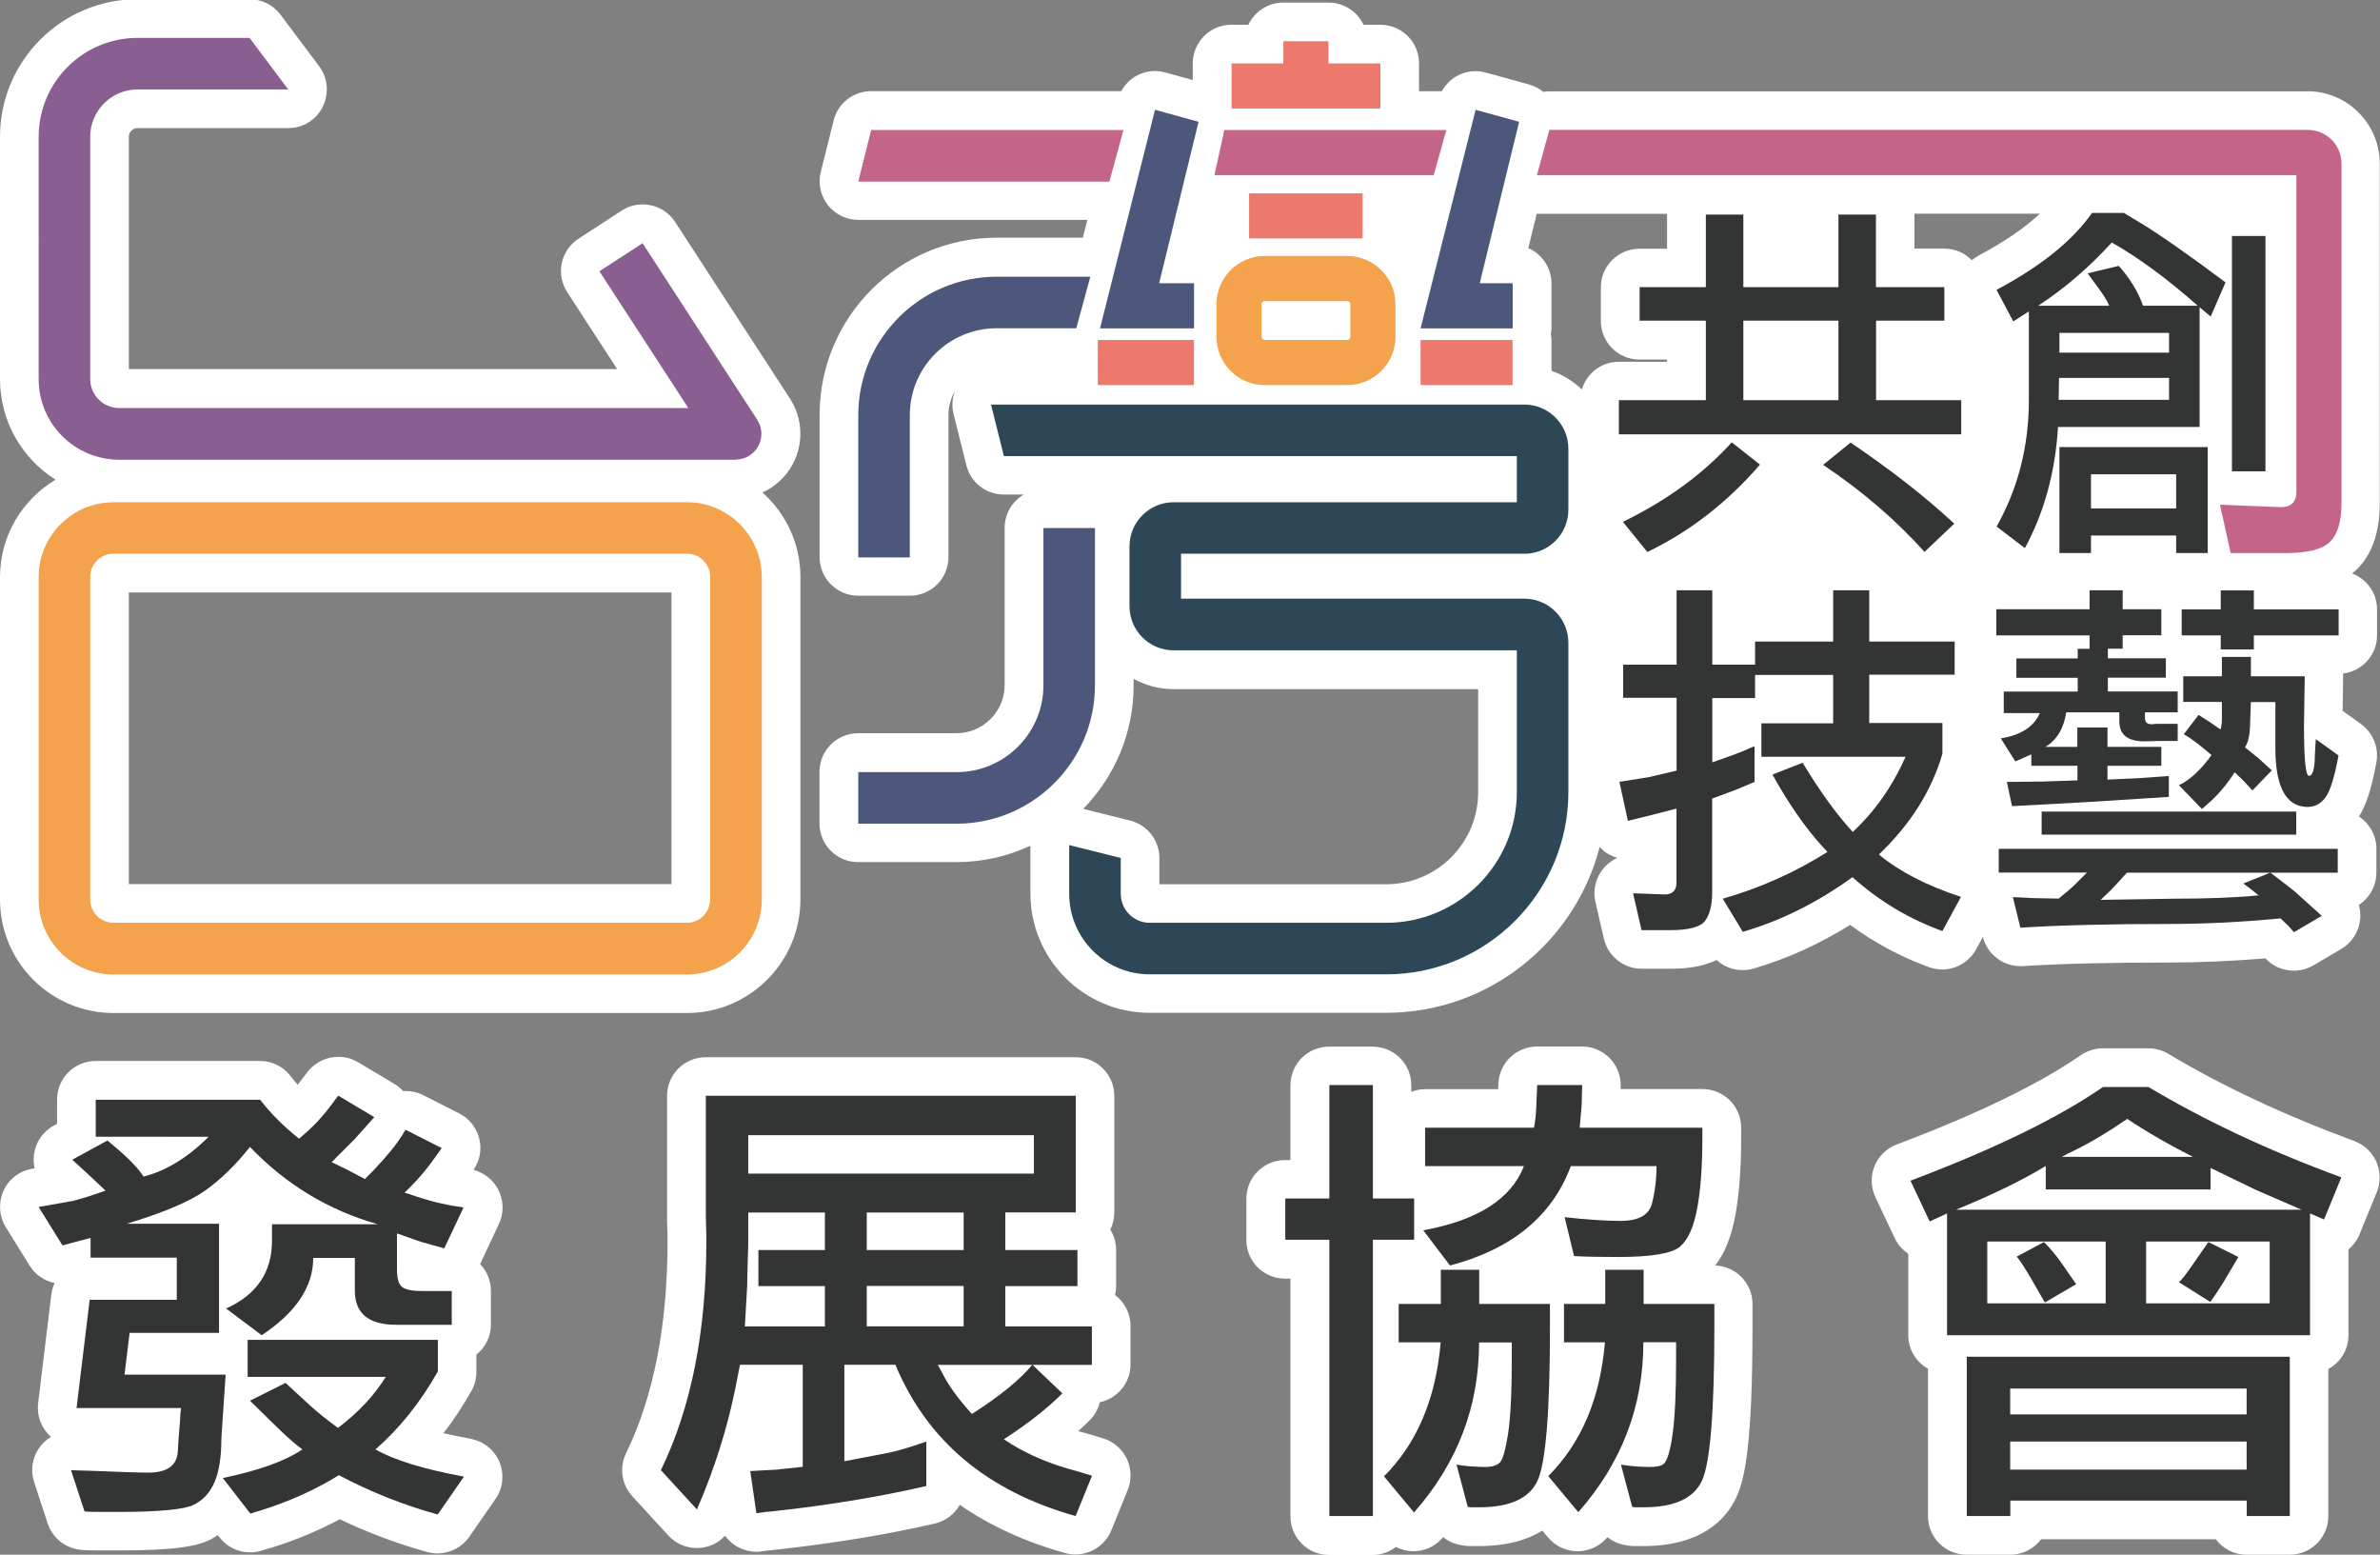 <?xml version="1.0" encoding="UTF-8"?>
<svg xmlns="http://www.w3.org/2000/svg" viewBox="0 0 184.71 120.63">
  <rect x="0" y="0" width="184.71" height="120.63" fill="#808080" stroke="none"/>
  <defs>
    <style>
      .cls-1 {
        fill: #f4a24b;
      }

      .cls-2 {
        fill: #ed796c;
      }

      .cls-3 {
        fill: #fff;
      }

      .cls-4 {
        fill: #333434;
      }

      .cls-5 {
        fill: #c46488;
      }

      .cls-6 {
        fill: #885f90;
      }

      .cls-7 {
        fill: #2d4757;
      }

      .cls-8 {
        fill: #4d577c;
      }
    </style>
  </defs>
  <g id="_圖層_4" data-name="圖層 4">
    <g>
      <path class="cls-3" d="m8.81,78.6h44.5c4.86,0,8.81-3.95,8.81-8.81v-25.02c0-2.61-1.14-4.94-2.95-6.56.98-.44,1.81-1.19,2.34-2.17.87-1.61.8-3.57-.2-5.11l-8.91-13.7c-.57-.88-1.54-1.37-2.52-1.37-.56,0-1.13.16-1.63.48l-3.35,2.18c-.67.43-1.13,1.11-1.3,1.89-.17.78-.01,1.59.42,2.26l3.88,5.97H10V10.61c0-.37.3-.67.67-.67h11.7c1.14,0,2.18-.64,2.68-1.66s.4-2.23-.28-3.14l-3-4c-.57-.76-1.46-1.2-2.4-1.2h-8.7C4.79-.06,0,4.73,0,10.61v18.8C0,32.7,1.72,35.58,4.31,37.22,1.73,38.76,0,41.57,0,44.78v25.02C0,74.65,3.95,78.6,8.81,78.6Zm1.19-10v-22.63h42.11v22.63H10Z"/>
      <path class="cls-3" d="m179.1,7.09h-58.86c-.16,0-.31.01-.46.04-.31-.26-.68-.45-1.09-.57l-3.38-.93c-.26-.07-.53-.11-.79-.11-.53,0-1.05.14-1.51.41-.47.28-.85.68-1.11,1.15h-1.77v-2.16c0-1.66-1.34-3-3-3h-1.31c-.48-1.02-1.52-1.72-2.72-1.72h-3.5c-1.2,0-2.24.71-2.72,1.72h-1.31c-1.66,0-3,1.34-3,3v1.29l-2.14-.59c-.26-.07-.53-.11-.79-.11-.53,0-1.05.14-1.51.41-.47.28-.85.68-1.11,1.15h-19.41c-1.38,0-2.58.94-2.91,2.27l-1,4c-.22.9-.02,1.85.55,2.57s1.44,1.15,2.36,1.15h17.78l-.35,1.38h-6.69c-7.58,0-13.74,6.16-13.74,13.74v11.04c0,1.66,1.34,3,3,3h4c1.66,0,3-1.34,3-3v-11.04c0-.67.19-1.29.5-1.84-.2.56-.26,1.17-.11,1.76l1,4c.33,1.34,1.53,2.27,2.91,2.27h1.55c-.89.52-1.49,1.47-1.49,2.58v12.2c0,2.06-1.68,3.74-3.74,3.74h-7.63c-1.66,0-3,1.34-3,3v4c0,1.66,1.34,3,3,3h7.63c2.05,0,3.99-.46,5.74-1.27v3.71c0,5.1,4.15,9.25,9.25,9.25h18.35c7.98,0,14.68-5.48,16.58-12.87.18.19.37.37.6.51.24.15.5.26.77.34-.42.19-.79.47-1.09.83-.59.72-.82,1.68-.61,2.59l.66,2.86c.32,1.36,1.53,2.32,2.92,2.32h2.22c1.06,0,2.42-.09,3.6-.68.55.51,1.28.79,2.03.79.28,0,.56-.04.84-.12,2.58-.75,5.09-1.89,7.5-3.39,1.87,1.38,3.92,2.48,6.12,3.28.34.12.68.18,1.02.18,1.07,0,2.1-.58,2.64-1.57l.52-.95c.34,1.33,1.54,2.26,2.9,2.26.06,0,.13,0,.19,0,2.9-.19,6.75-.28,11.43-.28,2.31,0,4.8-.11,7.41-.32.58.63,1.38.95,2.2.95.52,0,1.04-.13,1.52-.41l2.16-1.27c.82-.48,1.37-1.33,1.47-2.28.04-.39,0-.77-.1-1.14.82-.54,1.36-1.46,1.36-2.51v-1.85c0-1.05-.54-1.96-1.35-2.5.57-.9.98-2.19,1.35-4.2.21-1.14-.26-2.3-1.2-2.98l-1.42-1.02.04-2.64c0-.09-.02-.17-.02-.25,1.49-.18,2.65-1.43,2.65-2.96v-2.02c0-1.28-.8-2.36-1.93-2.79.13-.11.26-.22.38-.33,1.17-1.17,1.76-2.89,1.76-5.1V12.69c0-3.09-2.52-5.61-5.61-5.61Zm-85.16,11.26s0,0-.01,0v-.04s.01.03.01.03Zm59.61,1.49c-.19.1-.36.22-.52.35-.54-.56-1.3-.9-2.14-.9h-2.31v-2.63s0-.05,0-.08h9.74c-1.21,1.12-2.8,2.21-4.77,3.25Zm-34.27-3.25h10.1s0,.05,0,.08v2.63h-2.14c-1.66,0-3,1.34-3,3v2.6c0,1.66,1.34,3,3,3h2.14v.17h-3.75c-1.36,0-2.5.91-2.86,2.15-.67-.64-1.47-1.14-2.36-1.45v-2.37c0-.16-.02-.3-.05-.45.02-.15.05-.3.05-.45v-3.5c0-1.23-.74-2.29-1.8-2.75l.65-2.65s.02,0,.04,0Zm-31.3,36.59v-.51c.92.51,1.98.8,3.1.8h23.64v8c0,3.94-3.2,7.14-7.14,7.14h-17.6v-2.03c0-1.38-.94-2.58-2.27-2.91l-3.64-.91c2.42-2.48,3.91-5.86,3.91-9.58Z"/>
      <path class="cls-3" d="m38.76,92.5c-.34-.79-.99-1.39-1.81-1.67-.07-.02-.13-.04-.2-.06.49-.7.65-1.58.45-2.41-.21-.85-.78-1.58-1.56-1.97l-2.8-1.42c-.43-.22-.9-.32-1.35-.32-.07,0-.14,0-.21,0-.2-.22-.43-.41-.69-.56l-2.8-1.67c-.48-.29-1.01-.42-1.54-.42-.87,0-1.72.38-2.31,1.08-.17.21-.3.38-.41.53-.14.19-.28.38-.42.56-.2-.22-.39-.45-.56-.68-.57-.74-1.44-1.17-2.37-1.17H7.43c-1.66,0-3,1.34-3,3v1.88l-.26.14c-.85.46-1.42,1.31-1.54,2.27-.04.35-.02.71.06,1.04l-.22.04c-.98.17-1.81.82-2.21,1.73-.4.91-.33,1.96.19,2.8l1.85,2.98c.44.71,1.15,1.19,1.94,1.35-.13.28-.22.59-.26.92l-1.02,8.4c-.1.85.16,1.71.73,2.35.08.1.18.19.27.27-.33.19-.62.45-.85.76-.6.79-.77,1.81-.46,2.75l1.05,3.2c.36,1.1,1.33,1.9,2.48,2.04.24.03.59.06,2,.06h.98c4.54,0,6.16-.34,7.2-.86.19-.1.36-.22.54-.33l.14.18c.58.75,1.46,1.16,2.37,1.16.32,0,.63-.05.94-.15.2-.07.36-.12.5-.15.06-.01.12-.03.18-.05,1.9-.59,3.69-1.34,5.34-2.22,2.2,1.05,4.47,1.9,6.78,2.54.26.07.53.11.8.11.97,0,1.9-.47,2.47-1.29l2.04-2.94c.58-.84.69-1.91.31-2.85-.39-.94-1.23-1.62-2.23-1.81-.8-.15-1.51-.3-2.12-.44.78-1.01,1.5-2.1,2.16-3.27.26-.45.39-.96.39-1.48v-1.34c.68-.55,1.13-1.38,1.13-2.33v-2.62c0-.81-.32-1.54-.84-2.08l1.46-3.11c.37-.78.38-1.67.04-2.46Z"/>
      <path class="cls-3" d="m86.53,100.5c.06-.23.09-.47.09-.72v-2.8c0-.58-.17-1.12-.45-1.58.2-.4.31-.85.31-1.32v-9.05c0-1.66-1.34-3-3-3h-28.71c-1.66,0-3,1.34-3,3v9.38c0,.28,0,.59.02.94.01.26.02.57.02.91,0,6.56-1.08,12.11-3.22,16.49-.54,1.11-.35,2.43.48,3.34l2.8,3.05c.57.63,1.38.97,2.21.97.17,0,.33-.01.5-.04.66-.11,1.25-.43,1.69-.91.55.76,1.45,1.24,2.42,1.24.13,0,.27,0,.41-.03.47-.06.85-.11,1.11-.13.04,0,.08,0,.12-.01,4.48-.5,8.6-1.18,12.23-2.02.84-.2,1.53-.74,1.93-1.45,2.33,1.62,5.06,2.87,8.17,3.74.27.08.54.11.81.11,1.19,0,2.31-.72,2.78-1.87l1.27-3.13c.32-.78.29-1.66-.07-2.43-.37-.76-1.04-1.34-1.85-1.58-.48-.14-.87-.26-1.18-.36-.04-.01-.08-.02-.12-.03-.21-.05-.41-.11-.62-.17.31-.28.61-.56.89-.84.39-.39.66-.88.79-1.4,1.36-.29,2.38-1.49,2.38-2.94v-2.98c0-.99-.48-1.86-1.21-2.41Z"/>
      <path class="cls-3" d="m133.13,98.17c.74-.96,1.25-2.24,1.55-3.88.3-1.65.45-3.62.45-6.03v-.76c0-1.66-1.34-3-3-3h-6.35v-.11c0-.06,0-.13,0-.19,0-1.66-1.34-3-3-3h-3.49c-1.61,0-2.93,1.27-3,2.87l-.02.44h-5.67c-.38,0-.74.08-1.07.21v-.51c0-1.66-1.34-3-3-3h-3.38c-1.66,0-3,1.34-3,3v5.8h-.42c-1.66,0-3,1.34-3,3v3.2c0,1.66,1.34,3,3,3h.42v18.44c0,1.66,1.34,3,3,3h3.38c.68,0,1.3-.24,1.81-.62.4.2.85.32,1.31.33.01,0,.03,0,.04,0,.86,0,1.68-.37,2.25-1.02.02-.02.04-.05.06-.07.33.26.72.46,1.14.56.34.08.66.13.98.13h.65c2.21,0,3.79-.49,4.93-1.2l.43.52c.56.67,1.39,1.07,2.27,1.08.01,0,.03,0,.04,0,.86,0,1.68-.37,2.25-1.02.02-.02.04-.05.06-.07.33.26.72.46,1.14.56.34.08.66.13.98.13h.65c4.53,0,6.44-2.07,7.25-3.81.61-1.32,1.24-3.92,1.24-13.15v-1.82c0-1.63-1.3-2.94-2.91-2.99Z"/>
      <path class="cls-3" d="m182.74,88.54c-5.39-1.98-10.26-4.26-14.47-6.78-.46-.28-1-.42-1.54-.42h-3.53c-.61,0-1.21.19-1.71.53-3.25,2.25-8.05,4.58-14.29,6.93-.78.3-1.41.9-1.72,1.68-.31.78-.29,1.65.07,2.41l1.49,3.16c.24.52.61.93,1.06,1.22v6.33c0,1.12.62,2.08,1.53,2.6v11.43c0,1.66,1.34,3,3,3h3.38c.98,0,1.85-.47,2.4-1.2h13.55c.55.73,1.42,1.2,2.4,1.2h3.34c1.66,0,3-1.34,3-3v-11.41c.93-.51,1.56-1.48,1.56-2.62v-6.66c.38-.31.68-.71.86-1.17l1.34-3.27c.31-.75.3-1.6-.03-2.35-.33-.75-.95-1.33-1.71-1.61Z"/>
    </g>
  </g>
  <g id="_圖層_3" data-name="圖層 3">
    <g>
      <path class="cls-1" d="m98.16,29.88h6.39c2.07,0,3.75-1.68,3.75-3.75v-2.52c0-2.07-1.68-3.75-3.75-3.75h-6.39c-2.07,0-3.75,1.68-3.75,3.75v2.52c0,2.07,1.68,3.75,3.75,3.75Zm-.25-6.27c0-.14.11-.25.25-.25h6.39c.14,0,.25.11.25.25v2.52c0,.14-.11.25-.25.25h-6.39c-.14,0-.25-.11-.25-.25v-2.52Z"/>
      <polygon class="cls-5" points="87.19 10.09 67.61 10.09 66.61 14.09 86.1 14.09 87.19 10.09"/>
      <polygon class="cls-2" points="107.13 4.92 103.1 4.92 103.1 3.2 99.6 3.2 99.6 4.92 95.58 4.92 95.58 8.42 107.13 8.42 107.13 4.92"/>
      <path class="cls-8" d="m70.61,32.21c0-3.72,3.02-6.74,6.74-6.74h6.18l1.09-4h-7.27c-5.92,0-10.74,4.82-10.74,10.74v11.04h4v-11.04Z"/>
      <path class="cls-8" d="m84.98,53.17v-12.2h-4v12.2c0,3.72-3.02,6.74-6.74,6.74h-7.63v4h7.63c5.92,0,10.74-4.82,10.74-10.74Z"/>
      <polygon class="cls-5" points="112.25 10.09 95.02 10.09 94.25 13.59 111.27 13.59 112.25 10.09"/>
      <rect class="cls-2" x="96.94" y="15" width="8.81" height="3.5"/>
      <rect class="cls-2" x="85.2" y="26.38" width="7.46" height="3.5"/>
      <polygon class="cls-8" points="117.4 25.48 117.4 21.98 114.84 21.98 117.9 9.45 114.52 8.52 110.25 25.48 117.4 25.48"/>
      <polygon class="cls-8" points="92.67 25.48 92.67 21.98 89.96 21.98 93.02 9.45 89.64 8.52 85.37 25.48 92.67 25.48"/>
      <rect class="cls-2" x="110.25" y="26.38" width="7.14" height="3.5"/>
      <path class="cls-7" d="m118.3,42.97c1.88,0,3.42-1.53,3.42-3.42v-4.74c0-1.88-1.53-3.42-3.42-3.42h-41.39l1,4h39.81v3.58h-26.64c-1.88,0-3.42,1.53-3.42,3.42v4.65c0,1.88,1.53,3.42,3.42,3.42h26.64v11c0,5.59-4.55,10.14-10.14,10.14h-18.35c-1.24,0-2.25-1.01-2.25-2.25v-2.78l-4-1v3.78c0,3.45,2.8,6.25,6.25,6.25h18.35c7.8,0,14.14-6.34,14.14-14.14v-11.59c0-1.88-1.53-3.42-3.42-3.42h-26.64v-3.49h26.64Z"/>
    </g>
    <g>
      <path class="cls-1" d="m53.3,38.97H8.81c-3.2,0-5.81,2.6-5.81,5.81v25.02c0,3.2,2.6,5.81,5.81,5.81h44.5c3.2,0,5.81-2.6,5.81-5.81v-25.02c0-3.2-2.6-5.81-5.81-5.81Zm1.81,30.82c0,1-.81,1.81-1.81,1.81H8.81c-1,0-1.81-.81-1.81-1.81v-25.02c0-1,.81-1.81,1.81-1.81h44.5c1,0,1.81.81,1.81,1.81v25.02Z"/>
      <path class="cls-6" d="m57.11,35.67H9.25c-3.45,0-6.25-2.8-6.25-6.25V10.61c0-4.23,3.44-7.67,7.67-7.67h8.7l3,4h-11.7c-2.02,0-3.67,1.65-3.67,3.67v18.8c0,1.24,1.01,2.25,2.25,2.25h44.17l-6.9-10.61,3.35-2.18,8.9,13.7c.4.62.43,1.4.08,2.04s-1.02,1.05-1.76,1.05Z"/>
    </g>
    <g>
      <path class="cls-4" d="m149.36,42.82l2.31-2.19c-2.29-2.12-4.97-4.21-8.05-6.29l-2.13,1.73c3,2,5.62,4.25,7.87,6.75Z"/>
      <path class="cls-4" d="m145.59,24.88h5.31v-2.6h-5.31v-5.63h-2.91v5.63h-7.38v-5.63h-2.91v5.63h-5.14v2.6h5.14v6.17h-6.75v2.65h26.57v-2.65h-6.61v-6.17Zm-2.91,6.17h-7.38v-6.17h7.38v6.17Z"/>
      <path class="cls-4" d="m136.59,36.05l-2.19-1.73c-2.23,2.46-5.05,4.52-8.45,6.17l1.9,2.34c3.31-1.6,6.22-3.86,8.74-6.78Z"/>
      <path class="cls-4" d="m154.96,40.86l2.19,1.67c1.5-2.77,2.36-5.9,2.57-9.4h10.99v-9.29l.86.72,1.15-2.65c-2.85-2.13-5.06-3.68-6.64-4.64-.33-.19-.74-.44-1.24-.75h-2.48c-1.5,2.15-3.97,4.14-7.41,5.97l1.3,2.45,1.21-.78v6.86c0,3.6-.84,6.88-2.51,9.84Zm13.38-9.84h-8.57l.03-1.7h8.54v1.7Zm0-3.66h-8.51v-1.53h8.51v1.53Zm-4.44-8.54c2.1,1.19,4.32,2.83,6.66,4.9h-4.24c-.38-1.08-1.01-2.11-1.88-3.09l-2.42.58.95,1.3c.33.44.57.85.72,1.21h-5.51c2.04-1.33,3.94-2.96,5.71-4.9Z"/>
      <rect class="cls-4" x="173.22" y="18.31" width="2.6" height="18.26"/>
      <path class="cls-4" d="m171.34,42.91v-8.22h-11.51v8.22h2.45v-1.36h6.61v1.36h2.45Zm-9.06-3.46v-2.65h6.61v2.65h-6.61Z"/>
      <path class="cls-5" d="m120.24,10.09l-.96,3.5h58.94v24.56c0,.8-.4,1.2-1.2,1.2l-4.73-.19.83,3.75h4.32c1.68,0,2.81-.29,3.4-.88s.88-1.58.88-2.98V12.69c0-1.44-1.17-2.61-2.61-2.61h-58.86Z"/>
      <path class="cls-4" d="m150.75,58.47v-2.37h-5.68v-3.75h6.63v-2.57h-6.63v-3.98h-2.8v3.98h-6.06v1.79h-3.32v-5.77h-2.77v5.77h-4.15v2.57h4.15v5.65c-.44.11-1.18.29-2.22.52l-2.22.35.66,3.03,1.87-.46,1.9-.49v5.74c0,.61-.31.92-.92.92l-2.45-.09.66,2.86h2.22c1.44,0,2.35-.24,2.71-.72.36-.48.55-1.22.55-2.22v-7.27l1.79-.66c.19-.08.69-.29,1.5-.63v-2.77c-.1.04-.17.07-.23.09-.5.23-.97.42-1.41.58l-1.64.58v-4.99h3.32v-1.79h6.06v3.75h-5.57v2.6h11.19c-1.02,2.29-2.38,4.23-4.1,5.83-1.23-1.33-2.53-3.12-3.89-5.37l-2.34.92c1.25,2.25,2.53,4.1,3.84,5.54.12.12.26.27.43.46-2.54,1.6-5.25,2.81-8.13,3.63l1.56,2.57c2.96-.86,5.8-2.28,8.51-4.24,2.06,1.85,4.38,3.24,6.98,4.18l1.44-2.65c-2.67-.88-4.8-1.98-6.37-3.29,2.44-2.33,4.09-4.93,4.93-7.82Z"/>
      <polygon class="cls-4" points="174.92 45.81 172.35 45.81 172.35 47.28 169.32 47.28 169.32 49.3 172.35 49.3 172.35 50.39 174.92 50.39 174.92 49.3 181.5 49.3 181.5 47.28 174.92 47.28 174.92 45.81"/>
      <path class="cls-4" d="m179.65,58.9c-.04.86-.19,1.3-.45,1.3s-.39-1.31-.39-3.92l.06-3.81h-4.18v-1.5h-2.25v1.5h-3v1.99h3v1.27c0,.38-.04.67-.11.87l-.84-.58-.86-.55-1.15,1.5c.23.12.61.38,1.15.78l1.01.84c-.1.11-.16.2-.2.26-.67.88-1.36,1.53-2.05,1.93l-.29.14,1.79,1.85c.19-.17.35-.31.46-.4.81-.71,1.5-1.53,2.08-2.45l.69.66.69.75,1.5-1.56-1.01-.92-1.07-.86c.27-.4.4-1.06.4-1.96l.06-1.56h1.9v3.58c0,3.04.84,4.56,2.51,4.56.56,0,1.02-.25,1.38-.74.36-.49.7-1.57,1.01-3.25l-1.76-1.27c-.02.17-.05.69-.09,1.56Z"/>
      <rect class="cls-4" x="158.45" y="62.97" width="19.76" height="1.79"/>
      <path class="cls-4" d="m154.93,49.3h7.24v1.04h-.92v.75h-4.76v1.5h4.76v1.07h-5.74v1.67h2.8c-.46,1.06-1.47,1.71-3.03,1.96l1.13,1.79.66-.29.58-.26v.89h3.58v1.13l-2.68.09-2.8.03.4,1.88,5.91-.32,6.26-.4v-1.62l-2.37.17-2.39.11v-1.07h4.18v-1.47h-4.18v-1.5h-2.34v1.5h-2.48c.88-.52,1.42-1.41,1.62-2.68h4.12v.69c0,1.04.64,1.56,1.93,1.56.17,0,.36,0,.55-.01.19,0,.38-.02.58-.02h1.47v-1.33h-1.5c-.13,0-.29.01-.46.03h-.09c-.33,0-.49-.16-.49-.49v-.43h2.54v-1.62h-5.42v-1.07h4.5v-1.5h-4.5v-.75h1.15v-1.04h3v-2.02h-3v-1.47h-2.57v1.47h-7.24v2.02Z"/>
      <path class="cls-4" d="m155.13,67.7h6.84l-.84.84c-.33.33-.78.72-1.36,1.18l-1.73-.03c-.1,0-.39-.01-.88-.04-.49-.03-.8-.04-.94-.04l.58,2.37c2.98-.19,6.86-.29,11.62-.29,2.65,0,5.51-.14,8.57-.43l.58.55.46.52,2.16-1.27-2.05-1.85c-.21-.17-.65-.52-1.33-1.04-.15-.12-.36-.27-.61-.46l-2.1.84.58.43.61.49c-1.73.17-3.93.26-6.61.26l-5.65.09c.17-.17.31-.3.4-.38.37-.35.6-.58.69-.69l.95-1.04h16.36v-1.85h-26.31v1.85Z"/>
    </g>
    <g>
      <path class="cls-4" d="m19.43,88.95c-1.11,1.41-2.27,2.54-3.47,3.4-1.2.86-3.24,1.73-6.12,2.6h7.16v8.47h-6.94l-.4,3.24h7.85l-.33,4.94c0,1.45-.18,2.59-.53,3.4-.35.81-.89,1.4-1.62,1.76-.73.36-2.68.55-5.85.55h-.98c-.9,0-1.44-.01-1.64-.04l-1.05-3.2c.53.02.97.04,1.31.04,2.42.1,3.99.15,4.69.15,1.48,0,2.24-.56,2.29-1.67.02-.51.08-1.33.18-2.47,0-.24.02-.53.07-.87H5.94l1.02-8.4h6.76v-3.27h-6.69v-1.53l-2.18.58-1.85-2.98,2.65-.47c.61-.15,1.45-.41,2.54-.8l-1.2-1.13-1.38-1.27,2.73-1.49c.19.17.35.3.47.4,1.14.94,1.91,1.74,2.33,2.4,1.74-.44,3.43-1.47,5.05-3.09H7.43v-2.87h12.76c.82,1.07,1.83,2.07,3.02,3.02.22-.19.4-.35.54-.47.78-.68,1.53-1.53,2.25-2.54.05-.07.13-.18.25-.33l2.8,1.67-1.53,1.71-1.78,1.78,1.27.62,1.31.69.62-.62c1.04-1.09,1.8-2.02,2.29-2.8.05-.1.13-.23.25-.4l2.8,1.42c-.19.27-.34.47-.44.62-.63.9-1.27,1.67-1.93,2.33l-.51.51c.15.05.27.09.36.11,1.38.49,2.67.81,3.85.98.1,0,.22.02.36.07l-1.49,3.16-1.82-.51-1.85-.65v2.8c0,.7.13,1.16.4,1.36.27.21.79.31,1.56.31h2.29v2.62h-4.32c-2.13,0-3.2-.88-3.2-2.65v-2.54h-3.23c0,2.23-1.33,4.23-4,6l-2.76-2.07c2.37-1.07,3.56-2.82,3.56-5.27v-1.27h8.21c-3.83-1.09-7.14-3.09-9.92-6Zm14.54,17.48c-1.36,2.4-2.97,4.41-4.83,6.03,1.43.82,3.72,1.53,6.87,2.11l-2.04,2.94c-2.64-.73-5.2-1.74-7.67-3.05-1.84,1.14-3.89,2.06-6.14,2.76-.19.05-.44.12-.73.22l-2.14-2.76c2.79-.58,4.85-1.32,6.18-2.22-.51-.36-1.19-.96-2.03-1.78l-2.04-2,2.76-1.38,1.93,1.78c.63.56,1.34,1.13,2.14,1.71,1.58-1.19,2.81-2.51,3.71-3.96h-10.72v-2.87h14.76v2.47Z"/>
      <path class="cls-4" d="m78.02,94.08v2.91h5.6v2.8h-5.6v3.13h6.72v2.98h-11.96c.15.27.27.49.36.65.48.97,1.25,2.02,2.29,3.16,2.16-1.38,3.72-2.65,4.69-3.82l2.33,2.22c-1.19,1.19-2.7,2.37-4.54,3.56l.55.36c1.45.9,3.15,1.6,5.09,2.11.31.1.71.22,1.2.36l-1.27,3.13c-6.86-1.92-11.52-5.83-13.99-11.74h-3.96v7.49l3.23-.62c.8-.15,1.84-.45,3.13-.91v3.45c-3.54.82-7.5,1.48-11.88,1.96-.34.02-.78.07-1.31.15l-.47-3.27,2.03-.11,2.04-.22v-7.92h-4.87l-.36,1.82c-.63,3.13-1.62,6.26-2.98,9.41l-2.8-3.05c2.35-4.82,3.53-10.76,3.53-17.81,0-.39,0-.73-.02-1.04-.01-.3-.02-.58-.02-.82v-9.38h28.71v9.05h-5.45Zm-19.95,0v2.11c0,.36-.01.94-.04,1.73-.02.79-.04,1.39-.04,1.8l-.18,3.2h6.21v-3.13h-5.16v-2.8h5.16v-2.91h-5.96Zm0-3.02h22.17v-2.98h-22.17v2.98Zm9.2,3.02v2.91h7.52v-2.91h-7.52Zm7.52,8.83v-3.13h-7.52v3.13h7.52Z"/>
      <path class="cls-4" d="m99.75,96.19v-3.2h3.42v-8.8h3.38v8.8h3.2v3.2h-3.2v21.44h-3.38v-21.44h-3.42Zm12.03,7.96h-3.23v-2.98h3.27v-2.65h2.98v2.65h5.49v1.82c0,6.54-.32,10.5-.96,11.89-.64,1.38-2.15,2.07-4.52,2.07h-.65c-.07,0-.16-.01-.25-.04l-.87-3.27c.73.12,1.48.18,2.25.18.51,0,.88-.12,1.11-.34.23-.23.44-.97.64-2.22.19-1.25.29-3.23.29-5.94v-1.16h-2.54c0,4.97-1.68,9.37-5.05,13.19l-2.33-2.8c2.57-2.57,4.03-6.03,4.4-10.4Zm7.27-16.65c.1-.48.16-1.03.18-1.64l.07-1.67h3.49l-.04,1.56-.15,1.75h9.52v.76c0,2.21-.13,4.03-.4,5.49-.27,1.45-.71,2.45-1.34,2.98-.63.53-2.23.8-4.8.8-1.41,0-2.54-.02-3.42-.07l-.73-3.02c1.74.19,3.19.29,4.33.29,1.4,0,2.22-.45,2.45-1.36.23-.91.35-1.87.35-2.89h-6.65c-1.45,3.88-4.58,6.45-9.38,7.71l-2.07-2.73c4.22-.77,6.82-2.43,7.81-4.98h-7.67v-2.98h8.43Zm5.49,16.65h-3.16v-2.98h3.2v-2.65h2.98v2.65h5.49v1.82c0,6.54-.32,10.5-.96,11.89-.64,1.38-2.15,2.07-4.52,2.07h-.65c-.07,0-.16-.01-.25-.04l-.87-3.27c.73.12,1.48.18,2.25.18.51,0,.86-.07,1.05-.22.29-.24.53-1.02.71-2.33.18-1.31.27-3.25.27-5.82v-1.31h-2.54c0,4.97-1.68,9.37-5.05,13.19l-2.33-2.8c2.57-2.57,4.03-6.03,4.4-10.4Z"/>
      <path class="cls-4" d="m149.76,94.77l-1.49-3.16c6.49-2.45,11.47-4.87,14.94-7.27h3.53c4.39,2.62,9.38,4.96,14.97,7.01l-1.34,3.27-1.09-.47v9.45h-28.17v-9.45l-1.34.62Zm2.07-.91h26.79l-3.53-1.53-3.53-1.71v1.67h-12.79v-1.82c-1.79,1.09-4.11,2.22-6.94,3.38Zm.8,11.41h25.08v12.36h-3.34v-1.2h-18.35v1.2h-3.38v-12.36Zm10.79-8.94h-9.19v4.8h9.19v-4.8Zm-7.41,13.41h18.35v-2h-18.35v2Zm0,4.29h18.35v-2.18h-18.35v2.18Zm2.69-12.97l-1.09-1.89c-.44-.75-.8-1.31-1.09-1.67l2.11-1.13c.46.46.91.99,1.34,1.6l1.16,1.67-2.43,1.42Zm6.4-14.25c-1.43.99-2.83,1.83-4.22,2.51-.22.1-.51.24-.87.44h10.18c-1.79-.9-3.49-1.88-5.09-2.94Zm11.05,9.52h-9.59v4.8h9.59v-4.8Zm-7.05,3.16c.19-.15.57-.63,1.13-1.45l1.16-1.67,2.33,1.16-1.16,1.96c-.44.7-.78,1.21-1.02,1.53l-2.43-1.53Z"/>
    </g>
  </g>
</svg>